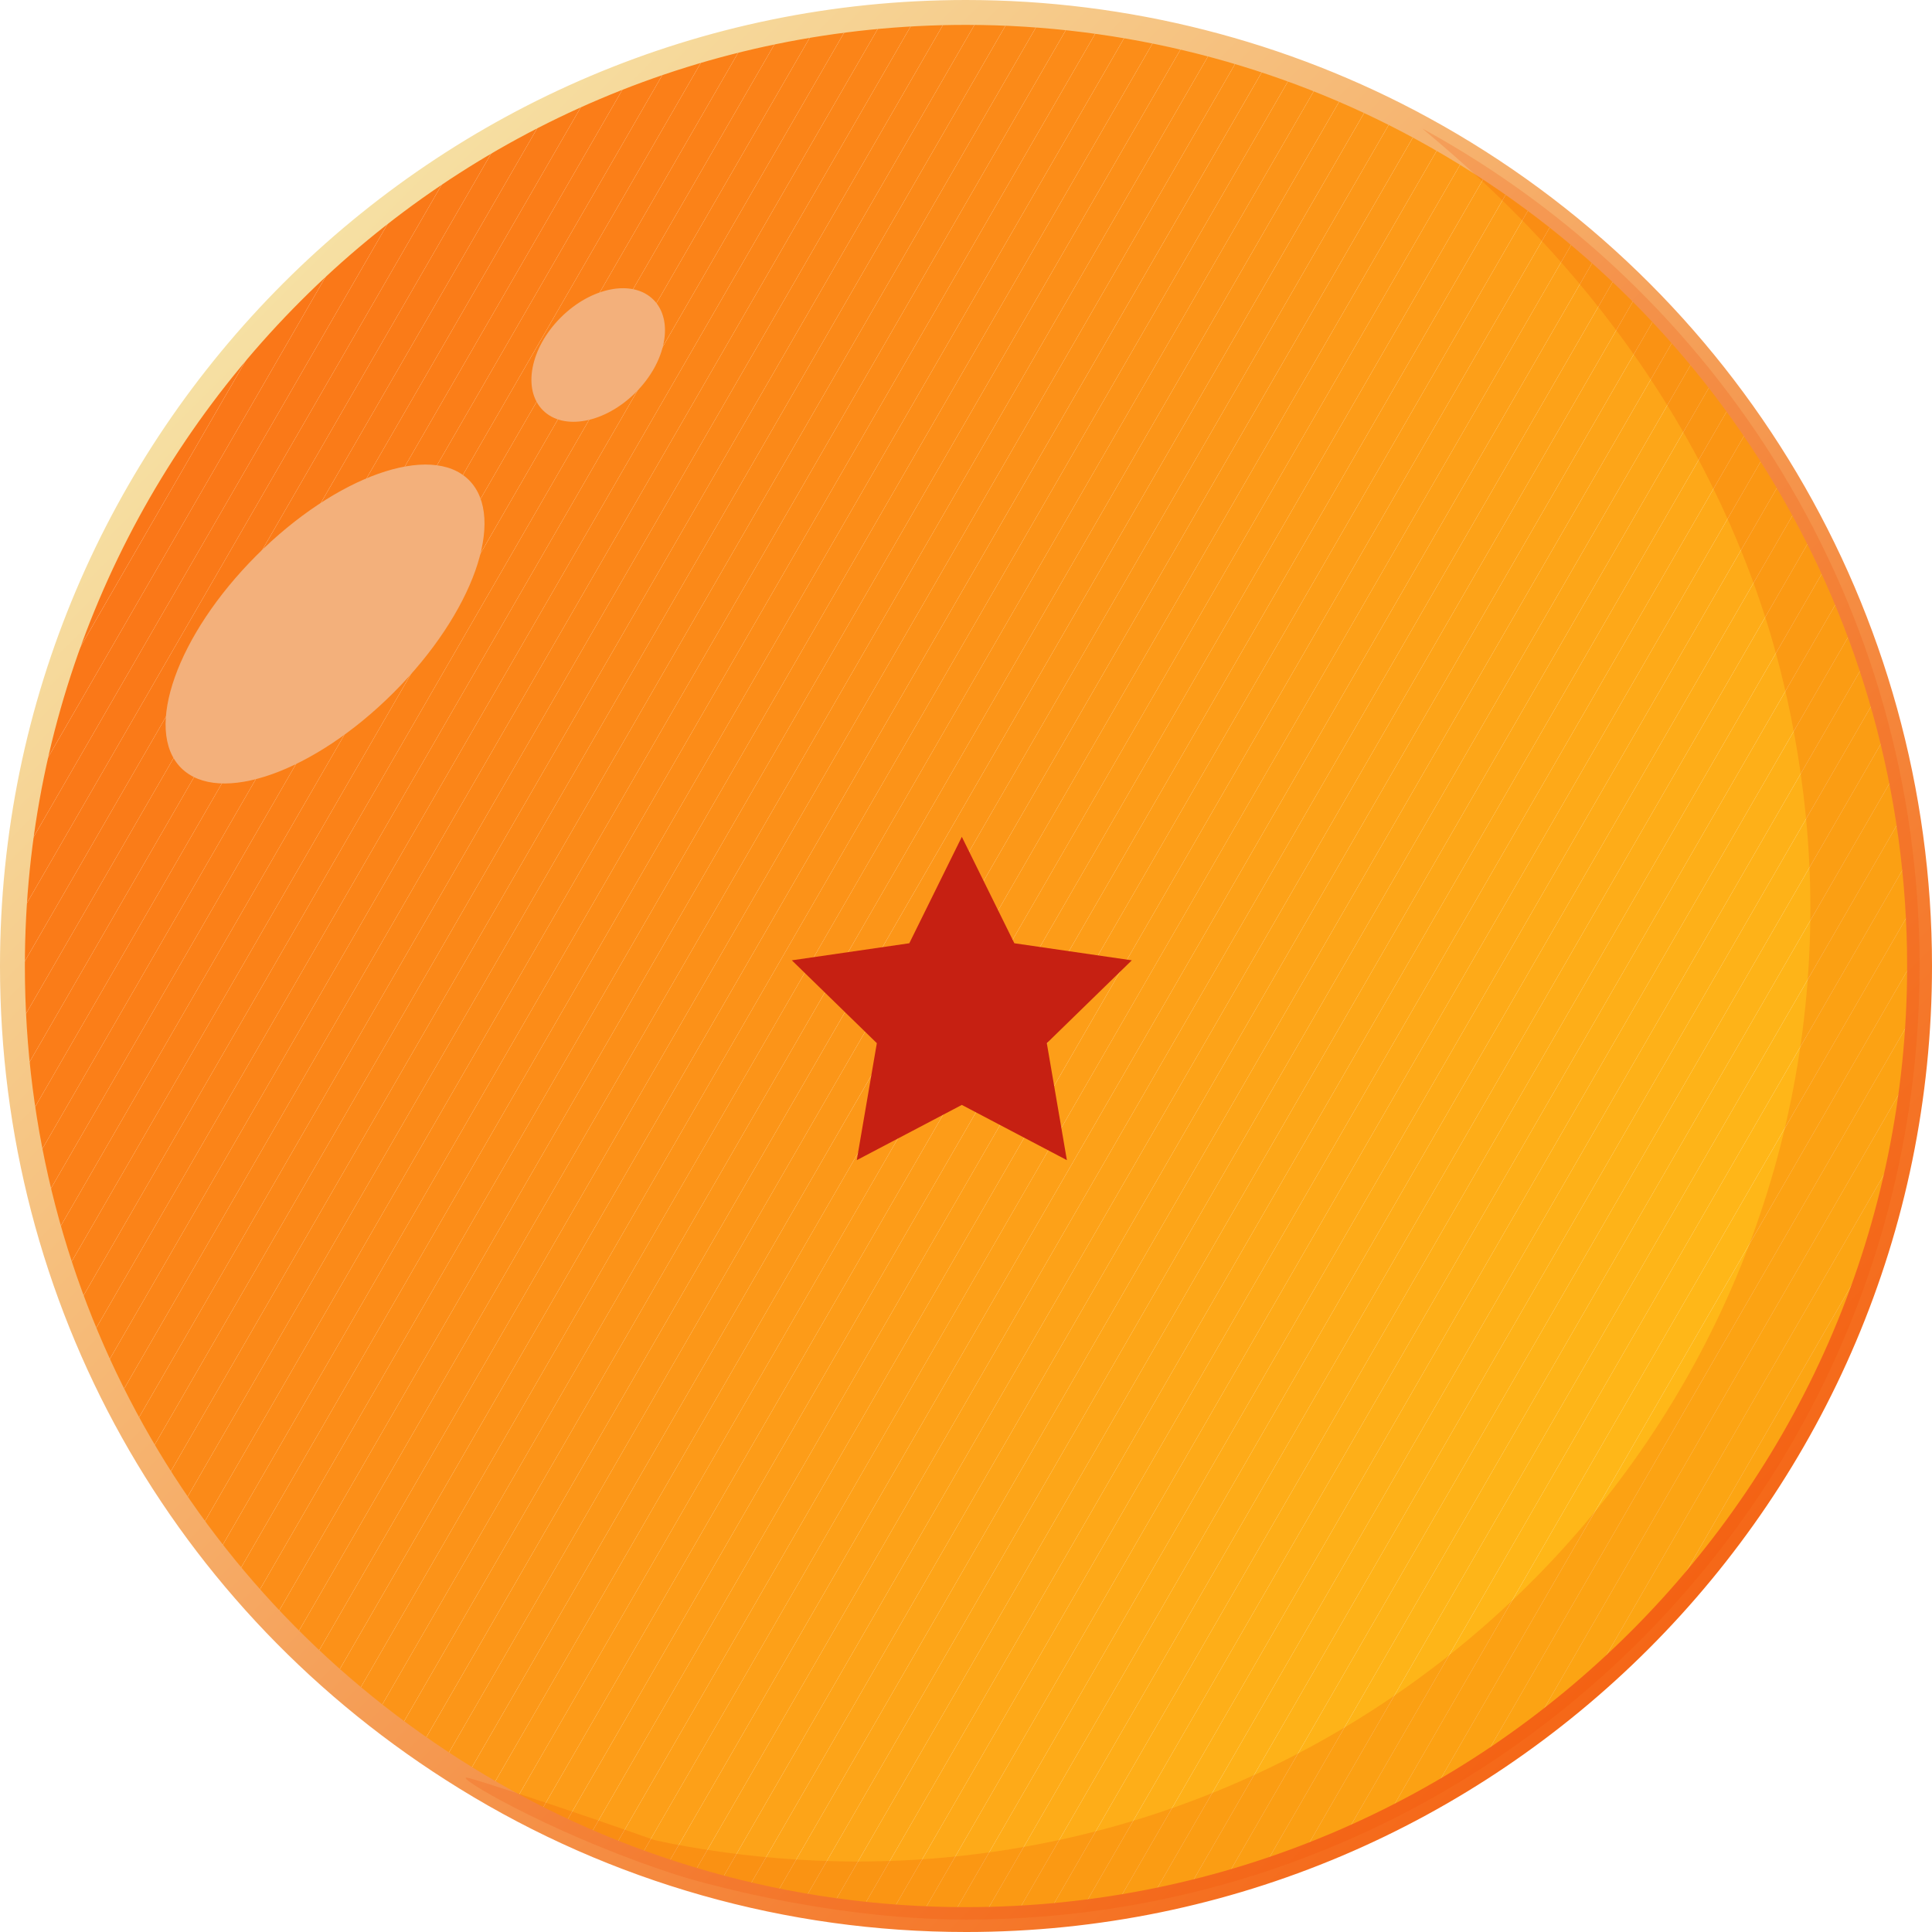 <?xml version="1.0" encoding="UTF-8"?>
<svg xmlns="http://www.w3.org/2000/svg" xmlns:xlink="http://www.w3.org/1999/xlink" viewBox="0 0 2101.27 2101.27">
  <defs>
    <style>
      .cls-1 {
        fill: #fc9118;
      }

      .cls-2 {
        fill: #fd9d18;
      }

      .cls-3 {
        fill: #fa7818;
      }

      .cls-4 {
        fill: #fda118;
      }

      .cls-5 {
        fill: #feb018;
      }

      .cls-6 {
        fill: #ffb618;
      }

      .cls-7 {
        fill: #ffba18;
      }

      .cls-8 {
        fill: #fa7c18;
      }

      .cls-9 {
        fill: #fc9818;
      }

      .cls-10 {
        fill: #fd9b18;
      }

      .cls-11 {
        fill: #fc9318;
      }

      .cls-12 {
        fill: #fc8f18;
      }

      .cls-13 {
        fill: #fc9618;
      }

      .cls-14 {
        fill: #fda018;
      }

      .cls-15 {
        fill: #feaf18;
      }

      .cls-16 {
        fill: #feb518;
      }

      .cls-17 {
        fill: #fd9a18;
      }

      .cls-18 {
        fill: #fb8318;
      }

      .cls-19 {
        fill: #c62012;
      }

      .cls-20 {
        fill: #fb8518;
      }

      .cls-21 {
        fill: #fa7618;
      }

      .cls-22 {
        fill: #fa7718;
      }

      .cls-23 {
        fill: #feb418;
      }

      .cls-24 {
        fill: #fc8b18;
      }

      .cls-25 {
        fill: #fea818;
      }

      .cls-26 {
        fill: #fb7f18;
      }

      .cls-27 {
        fill: none;
      }

      .cls-28 {
        fill: #ffb718;
      }

      .cls-29 {
        fill: #f04a02;
      }

      .cls-30 {
        fill: #f3b07b;
      }

      .cls-31 {
        fill: #ffb918;
      }

      .cls-32 {
        fill: #fb8918;
      }

      .cls-33 {
        fill: #fda518;
      }

      .cls-34 {
        fill: #ffbb18;
      }

      .cls-35 {
        fill: #fda618;
      }

      .cls-36 {
        fill: #fc8c18;
      }

      .cls-37 {
        fill: #fb8a18;
      }

      .cls-38 {
        fill: #fa7918;
      }

      .cls-39 {
        fill: #fea918;
      }

      .cls-40 {
        isolation: isolate;
      }

      .cls-41 {
        fill: #fa7a18;
      }

      .cls-42 {
        mix-blend-mode: overlay;
        opacity: .2;
      }

      .cls-43 {
        fill: #fa7b18;
      }

      .cls-44 {
        fill: #fb8118;
      }

      .cls-45 {
        fill: #fc8d18;
      }

      .cls-46 {
        fill: #ffb818;
      }

      .cls-47 {
        fill: #fc9518;
      }

      .cls-48 {
        fill: #fb8418;
      }

      .cls-49 {
        fill: #feae18;
      }

      .cls-50 {
        fill: #ffbc18;
      }

      .cls-51 {
        fill: #fc9718;
      }

      .cls-52 {
        fill: #feac18;
      }

      .cls-53 {
        fill: #fb7e18;
      }

      .cls-54 {
        fill: #fda318;
      }

      .cls-55 {
        fill: #fc8e18;
      }

      .cls-56 {
        fill: #fead18;
      }

      .cls-57 {
        fill: #feaa18;
      }

      .cls-58 {
        fill: #fda418;
      }

      .cls-59 {
        fill: #feb318;
      }

      .cls-60 {
        fill: #fd9c18;
      }

      .cls-61 {
        fill: #fb8818;
      }

      .cls-62 {
        fill: #feb218;
      }

      .cls-63 {
        fill: #fb8018;
      }

      .cls-64 {
        fill: #fc9018;
      }

      .cls-65 {
        fill: #fb8718;
      }

      .cls-66 {
        fill: #fb7d18;
      }

      .cls-67 {
        fill: url(#linear-gradient);
      }

      .cls-68 {
        fill: #fb8618;
      }

      .cls-69 {
        clip-path: url(#clippath);
      }

      .cls-70 {
        fill: #fc9418;
      }

      .cls-71 {
        fill: #fc9218;
      }

      .cls-72 {
        fill: #fda718;
      }

      .cls-73 {
        fill: #fd9f18;
      }

      .cls-74 {
        fill: #feb118;
      }

      .cls-75 {
        fill: #feab18;
      }

      .cls-76 {
        fill: #fd9e18;
      }

      .cls-77 {
        fill: #fb8218;
      }

      .cls-78 {
        fill: #fda218;
      }
    </style>
    <clipPath id="clippath">
      <path class="cls-27" d="M2087.74,1050.64c0,572.75-464.35,1037.11-1037.11,1037.11-199.57,0-385.89-56.36-544.08-154.12C210.67,1751.09,13.53,1423.9,13.53,1050.64,13.53,477.88,477.79,13.53,1050.64,13.53c179.74,0,348.83,45.72,496.28,126.26,322.22,175.86,540.83,517.83,540.83,910.85Z"/>
    </clipPath>
    <linearGradient id="linear-gradient" x1="307.94" y1="308.2" x2="1793.07" y2="1793.33" gradientUnits="userSpaceOnUse">
      <stop offset="0" stop-color="#f6e0a3"/>
      <stop offset="1" stop-color="#f56717"/>
    </linearGradient>
  </defs>
  <g class="cls-40">
    <g id="Layer_2">
      <g id="Layer_1-2" data-name="Layer_1">
        <g>
          <g>
            <g class="cls-69">
              <polygon class="cls-21" points="451.65 13.53 13.53 772.38 13.53 13.53 451.65 13.53"/>
              <polygon class="cls-21" points="485.87 13.53 13.53 831.66 13.53 772.38 451.65 13.53 485.87 13.53"/>
              <polygon class="cls-22" points="520.1 13.53 13.53 890.93 13.53 831.66 485.87 13.53 520.1 13.53"/>
              <polygon class="cls-3" points="554.32 13.53 13.53 950.2 13.53 890.93 520.1 13.53 554.32 13.53"/>
              <polygon class="cls-38" points="588.54 13.53 13.53 1009.48 13.53 950.2 554.32 13.53 588.54 13.53"/>
              <polygon class="cls-41" points="622.76 13.53 13.53 1068.75 13.53 1009.48 588.54 13.53 622.76 13.53"/>
              <polygon class="cls-43" points="656.98 13.53 13.53 1128.02 13.53 1068.75 622.76 13.53 656.98 13.53"/>
              <polygon class="cls-8" points="691.2 13.53 13.53 1187.29 13.53 1128.02 656.98 13.53 691.2 13.53"/>
              <polygon class="cls-66" points="725.42 13.53 13.53 1246.57 13.53 1187.29 691.2 13.53 725.42 13.53"/>
              <polygon class="cls-53" points="759.65 13.53 13.53 1305.84 13.53 1246.57 725.42 13.53 759.65 13.53"/>
              <polygon class="cls-26" points="793.87 13.53 13.53 1365.11 13.53 1305.84 759.65 13.53 793.87 13.53"/>
              <polygon class="cls-63" points="828.09 13.53 13.53 1424.39 13.53 1365.11 793.87 13.53 828.09 13.53"/>
              <polygon class="cls-44" points="862.31 13.53 13.53 1483.66 13.53 1424.39 828.09 13.53 862.31 13.53"/>
              <polygon class="cls-77" points="896.53 13.53 13.53 1542.93 13.53 1483.66 862.31 13.53 896.53 13.53"/>
              <polygon class="cls-18" points="930.75 13.53 13.53 1602.21 13.53 1542.93 896.53 13.53 930.75 13.53"/>
              <polygon class="cls-48" points="964.97 13.53 13.53 1661.48 13.53 1602.21 930.75 13.53 964.97 13.53"/>
              <polygon class="cls-20" points="999.19 13.53 32.81 1687.36 13.53 1676.23 13.53 1661.48 964.97 13.53 999.19 13.53"/>
              <polygon class="cls-68" points="1033.42 13.53 58.47 1702.18 32.81 1687.36 999.19 13.53 1033.42 13.53"/>
              <polygon class="cls-65" points="1067.64 13.53 84.14 1717 58.47 1702.18 1033.42 13.53 1067.64 13.53"/>
              <polygon class="cls-61" points="1101.86 13.53 109.81 1731.81 84.14 1717 1067.64 13.53 1101.86 13.53"/>
              <polygon class="cls-32" points="1136.08 13.53 135.47 1746.63 109.81 1731.81 1101.86 13.53 1136.08 13.53"/>
              <polygon class="cls-37" points="1170.3 13.53 161.14 1761.45 135.47 1746.63 1136.08 13.53 1170.3 13.53"/>
              <polygon class="cls-24" points="1204.52 13.53 186.8 1776.27 161.14 1761.45 1170.3 13.53 1204.52 13.53"/>
              <polygon class="cls-36" points="1238.74 13.53 212.47 1791.09 186.8 1776.27 1204.52 13.53 1238.74 13.53"/>
              <polygon class="cls-45" points="1272.97 13.53 238.14 1805.91 212.47 1791.09 1238.74 13.53 1272.97 13.53"/>
              <polygon class="cls-55" points="1307.19 13.53 263.8 1820.72 238.14 1805.91 1272.97 13.53 1307.19 13.53"/>
              <polygon class="cls-12" points="1341.41 13.53 289.47 1835.54 263.8 1820.72 1307.19 13.53 1341.41 13.53"/>
              <polygon class="cls-64" points="1375.63 13.53 315.13 1850.36 289.47 1835.54 1341.41 13.53 1375.63 13.53"/>
              <polygon class="cls-1" points="1381.94 13.53 1402.87 25.61 340.8 1865.18 315.13 1850.36 1375.63 13.53 1381.94 13.53"/>
              <rect class="cls-71" x="-177.4" y="937.99" width="2124.15" height="29.64" transform="translate(-382.82 1242.55) rotate(-60)"/>
              <rect class="cls-11" x="-151.74" y="952.81" width="2124.15" height="29.64" transform="translate(-382.82 1272.18) rotate(-60)"/>
              <rect class="cls-70" x="-126.07" y="967.62" width="2124.15" height="29.64" transform="translate(-382.82 1301.82) rotate(-60)"/>
              <rect class="cls-47" x="-100.41" y="982.44" width="2124.15" height="29.64" transform="translate(-382.82 1331.46) rotate(-60)"/>
              <rect class="cls-13" x="-74.74" y="997.26" width="2124.15" height="29.64" transform="translate(-382.82 1361.1) rotate(-60)"/>
              <rect class="cls-51" x="-49.07" y="1012.08" width="2124.15" height="29.64" transform="translate(-382.82 1390.73) rotate(-60)"/>
              <rect class="cls-9" x="-23.41" y="1026.9" width="2124.15" height="29.64" transform="translate(-382.82 1420.37) rotate(-60)"/>
              <rect class="cls-17" x="2.26" y="1041.72" width="2124.15" height="29.64" transform="translate(-382.82 1450) rotate(-60)"/>
              <rect class="cls-10" x="27.92" y="1056.53" width="2124.15" height="29.64" transform="translate(-382.82 1479.64) rotate(-60)"/>
              <rect class="cls-60" x="53.59" y="1071.35" width="2124.15" height="29.64" transform="translate(-382.82 1509.28) rotate(-60)"/>
              <rect class="cls-2" x="79.26" y="1086.17" width="2124.15" height="29.64" transform="translate(-382.82 1538.92) rotate(-60)"/>
              <rect class="cls-76" x="104.92" y="1100.99" width="2124.15" height="29.64" transform="translate(-382.82 1568.55) rotate(-60)"/>
              <rect class="cls-73" x="130.59" y="1115.81" width="2124.15" height="29.64" transform="translate(-382.82 1598.19) rotate(-60)"/>
              <rect class="cls-14" x="156.25" y="1130.62" width="2124.15" height="29.64" transform="translate(-382.82 1627.82) rotate(-60)"/>
              <rect class="cls-4" x="181.92" y="1145.44" width="2124.15" height="29.64" transform="translate(-382.82 1657.46) rotate(-60)"/>
              <polygon class="cls-78" points="1787.86 247.89 1813.53 262.71 759.84 2087.74 726.29 2087.74 725.79 2087.45 1787.86 247.89"/>
              <polygon class="cls-54" points="1813.53 262.71 1839.19 277.52 794.06 2087.74 759.84 2087.74 1813.53 262.71"/>
              <polygon class="cls-58" points="1839.19 277.52 1864.86 292.34 828.29 2087.74 794.06 2087.74 1839.19 277.52"/>
              <polygon class="cls-33" points="1864.86 292.34 1890.53 307.16 862.51 2087.74 828.29 2087.74 1864.86 292.34"/>
              <polygon class="cls-35" points="1890.53 307.16 1916.19 321.98 896.73 2087.74 862.51 2087.74 1890.53 307.16"/>
              <polygon class="cls-72" points="1916.19 321.98 1941.86 336.8 930.95 2087.74 896.73 2087.74 1916.19 321.98"/>
              <polygon class="cls-25" points="1941.86 336.8 1967.52 351.62 965.17 2087.74 930.95 2087.74 1941.86 336.8"/>
              <polygon class="cls-39" points="1967.52 351.62 1993.19 366.43 999.39 2087.74 965.17 2087.74 1967.52 351.62"/>
              <polygon class="cls-57" points="1993.19 366.43 2018.86 381.25 1033.61 2087.74 999.39 2087.74 1993.19 366.43"/>
              <polygon class="cls-75" points="2018.86 381.25 2044.52 396.07 1067.84 2087.74 1033.61 2087.74 2018.86 381.25"/>
              <polygon class="cls-52" points="2044.52 396.07 2070.19 410.89 1102.06 2087.74 1067.84 2087.74 2044.52 396.07"/>
              <polygon class="cls-56" points="2070.19 410.89 2087.74 421.02 2087.74 439.76 1136.28 2087.74 1102.06 2087.74 2070.19 410.89"/>
              <polygon class="cls-49" points="2087.74 499.03 1170.5 2087.74 1136.28 2087.74 2087.74 439.76 2087.74 499.03"/>
              <polygon class="cls-15" points="2087.74 558.3 1204.72 2087.74 1170.5 2087.74 2087.74 499.03 2087.74 558.3"/>
              <polygon class="cls-5" points="2087.74 617.58 1238.94 2087.74 1204.72 2087.74 2087.74 558.3 2087.74 617.58"/>
              <polygon class="cls-74" points="2087.74 676.85 1273.16 2087.74 1238.94 2087.74 2087.74 617.58 2087.74 676.85"/>
              <polygon class="cls-62" points="2087.74 736.12 1307.39 2087.74 1273.16 2087.74 2087.74 676.85 2087.74 736.12"/>
              <polygon class="cls-59" points="2087.74 795.4 1341.61 2087.74 1307.39 2087.74 2087.74 736.12 2087.74 795.4"/>
              <polygon class="cls-23" points="2087.74 854.67 1375.83 2087.74 1341.61 2087.74 2087.74 795.4 2087.74 854.67"/>
              <polygon class="cls-16" points="2087.74 913.94 1410.05 2087.74 1375.83 2087.74 2087.74 854.67 2087.74 913.94"/>
              <polygon class="cls-6" points="2087.74 973.22 1444.27 2087.74 1410.05 2087.74 2087.74 913.94 2087.74 973.22"/>
              <polygon class="cls-28" points="2087.74 1032.49 1478.49 2087.74 1444.27 2087.74 2087.74 973.22 2087.74 1032.49"/>
              <polygon class="cls-46" points="2087.74 1091.76 1512.71 2087.74 1478.49 2087.74 2087.74 1032.49 2087.74 1091.76"/>
              <polygon class="cls-31" points="2087.74 1151.04 1546.93 2087.74 1512.71 2087.74 2087.74 1091.76 2087.74 1151.04"/>
              <polygon class="cls-7" points="2087.74 1210.31 1581.16 2087.74 1546.93 2087.74 2087.74 1151.04 2087.74 1210.31"/>
              <polygon class="cls-34" points="2087.74 1269.58 1615.38 2087.74 1581.16 2087.74 2087.74 1210.31 2087.74 1269.58"/>
              <polygon class="cls-50" points="2087.74 1328.85 1649.6 2087.74 1615.38 2087.74 2087.74 1269.58 2087.74 1328.85"/>
              <polygon class="cls-50" points="1649.6 2087.74 2087.74 1328.85 2087.74 2087.74 1649.6 2087.74"/>
            </g>
            <path class="cls-67" d="M1050.64,2101.27c-195.3,0-385.9-54-551.18-156.14C186.72,1752.21,0,1417.81,0,1050.64,0,471.31,471.31,0,1050.64,0c175.69,0,349.54,44.23,502.76,127.91,337.94,184.44,547.87,538,547.87,922.72,0,579.32-471.31,1050.64-1050.64,1050.64ZM1050.64,27.06C486.23,27.06,27.05,486.23,27.05,1050.64c0,357.72,181.91,683.51,486.6,871.48,161.03,99.51,346.7,152.11,536.98,152.11,564.4,0,1023.58-459.18,1023.58-1023.58,0-374.82-204.53-719.29-533.78-898.98-149.26-81.52-318.63-124.61-489.8-124.61Z"/>
          </g>
          <polygon class="cls-19" points="1046.1 910.14 1103.23 1025.9 1230.97 1044.46 1138.53 1134.56 1160.36 1261.79 1046.1 1201.72 931.84 1261.79 953.66 1134.56 861.22 1044.46 988.97 1025.9 1046.1 910.14"/>
          <ellipse class="cls-30" cx="353.53" cy="678.69" rx="221.37" ry="105.47" transform="translate(-376.36 448.77) rotate(-45)"/>
          <ellipse class="cls-30" cx="650.61" cy="386.12" rx="85.01" ry="57.64" transform="translate(-82.47 573.14) rotate(-45)"/>
          <g class="cls-42">
            <path class="cls-29" d="M2087.74,1050.64c0,572.75-464.35,1037.11-1037.11,1037.11-158.7,0-308.62-46.72-308.62-46.72-127.49-40.04-237.51-102.59-235.45-107.41.35-.82,4.1-.33,57.89,17.36,59.65,19.62,109.51,36.95,146.56,50.1,0,0,97.85,23.54,220.86,23.54,572.75,0,1037.11-464.35,1037.11-1037.11,0-141.68-30.66-256.93-46.44-307.89-93.07-299.41-299.41-476.08-375.61-539.84,322.22,175.86,540.83,517.83,540.83,910.85Z"/>
          </g>
        </g>
      </g>
    </g>
  </g>
</svg>